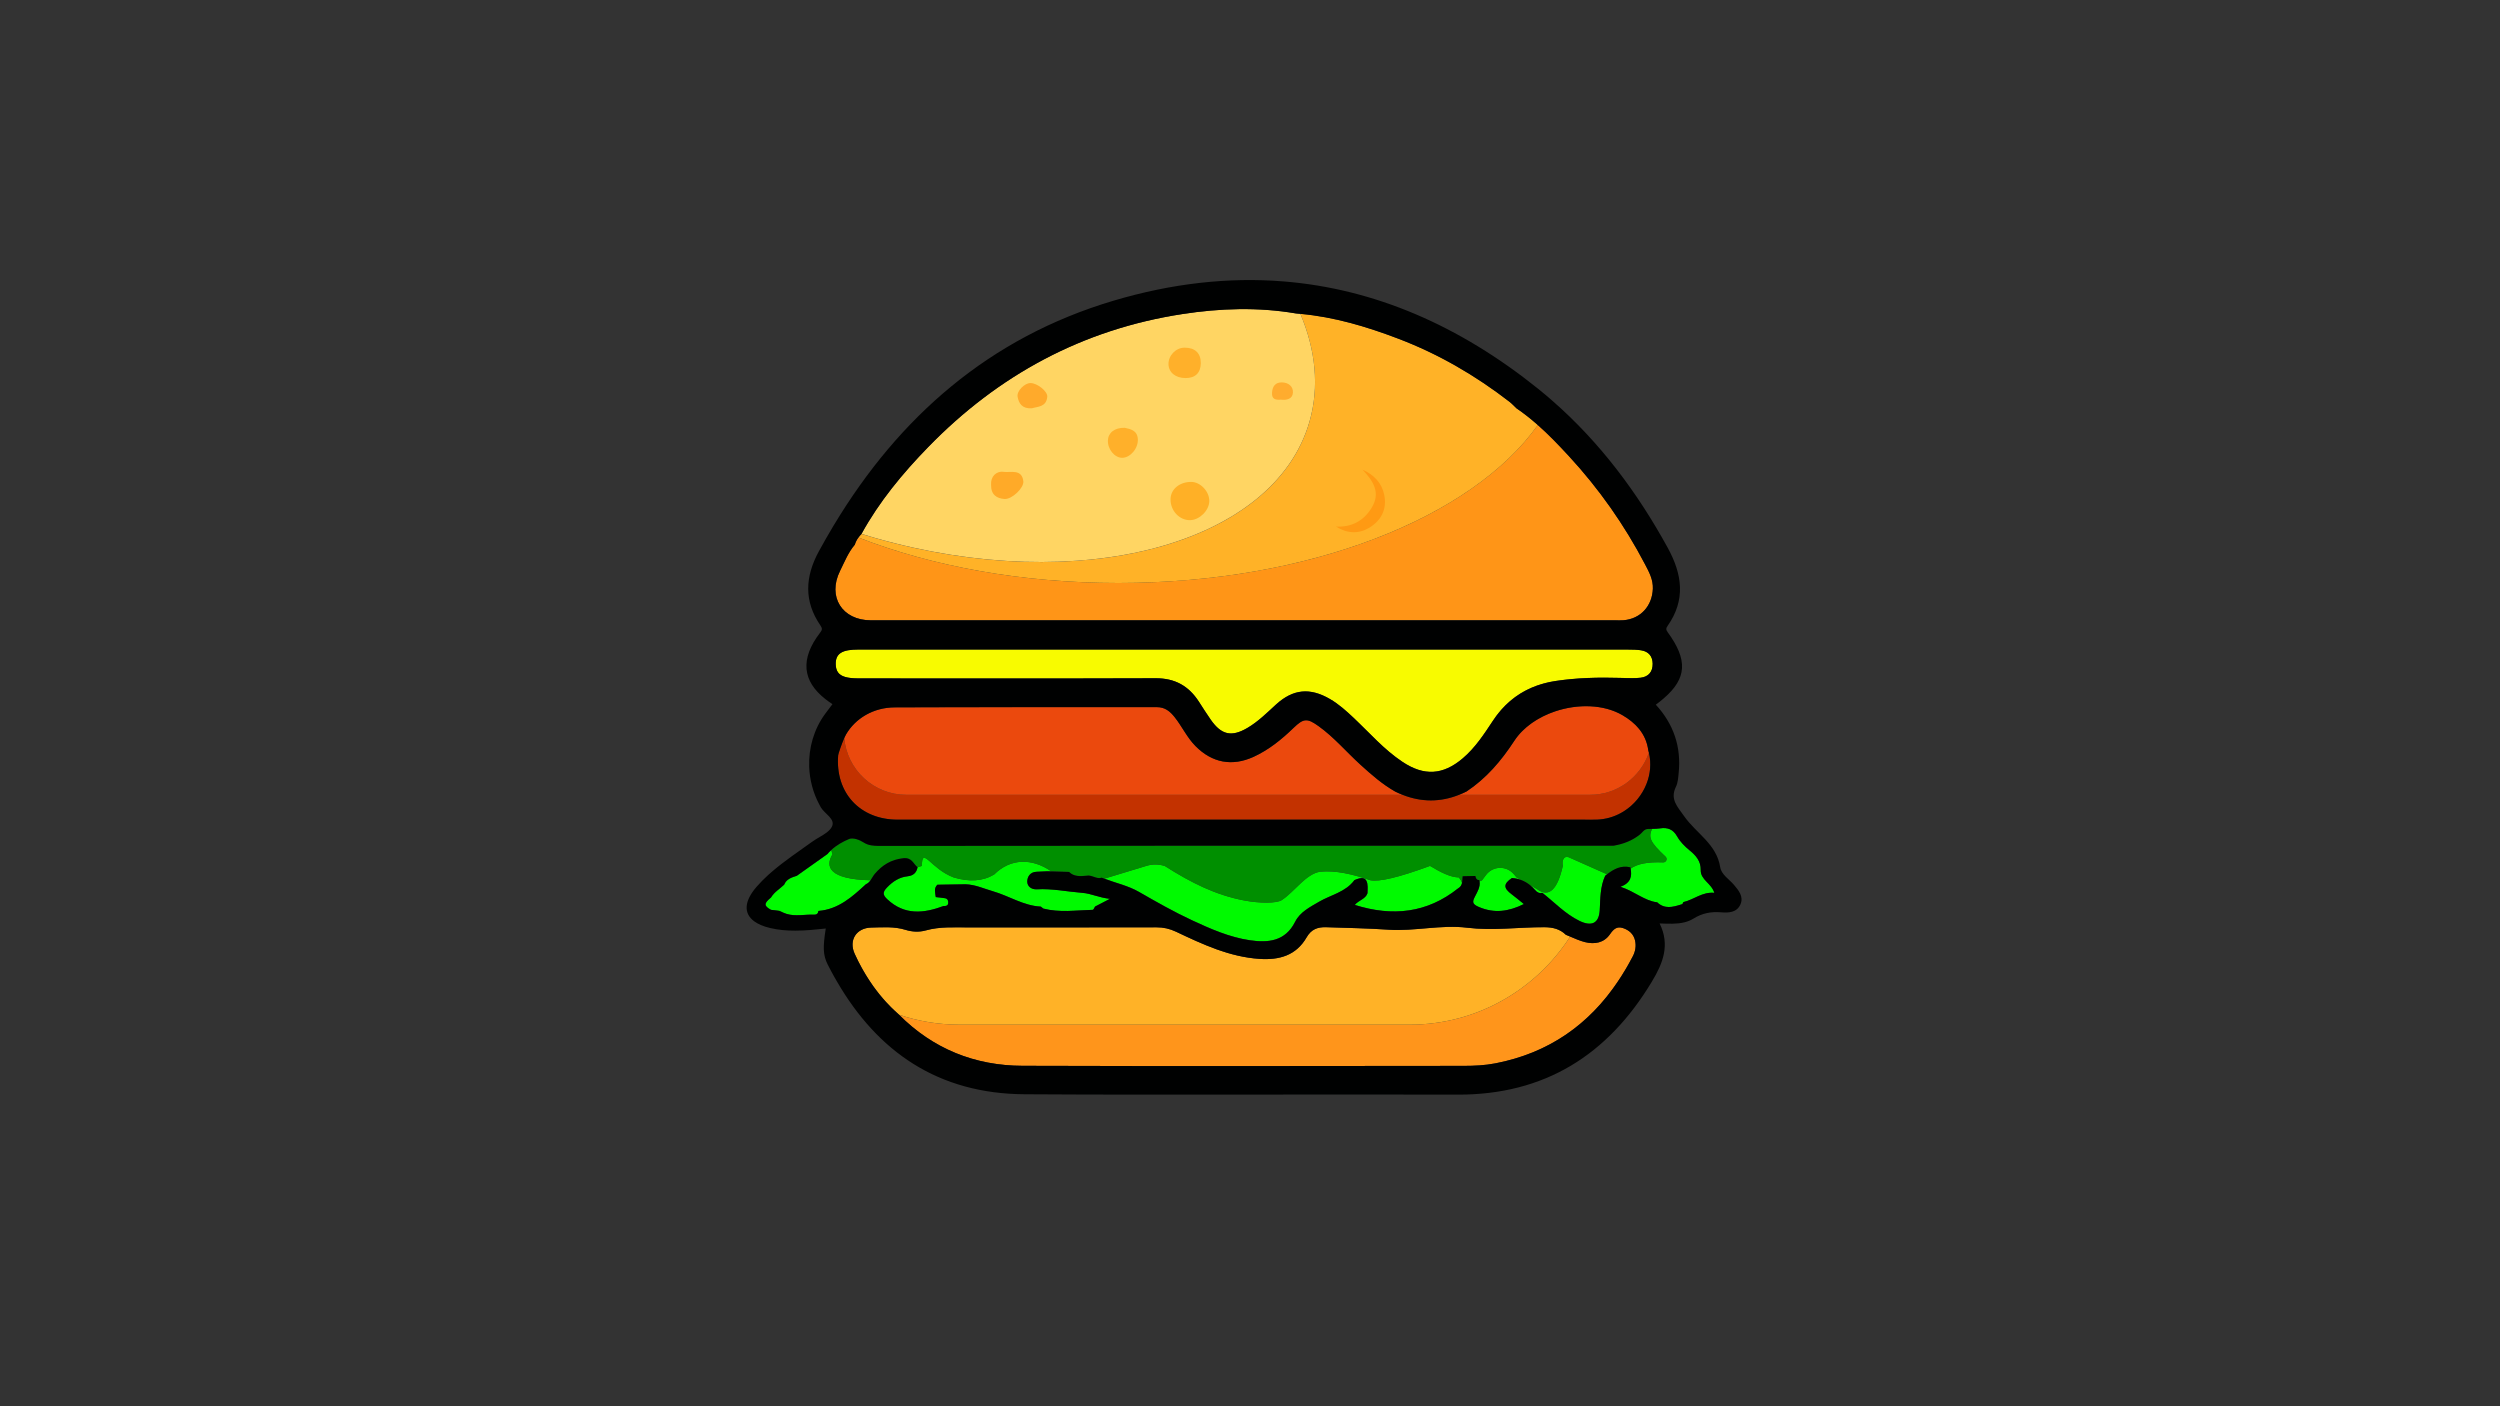 <?xml version="1.0" encoding="UTF-8" standalone="no"?>
<!-- Generator: Adobe Illustrator 24.0.0, SVG Export Plug-In . SVG Version: 6.00 Build 0)  -->

<svg
   xmlns:dc="http://purl.org/dc/elements/1.1/"
   xmlns:cc="http://creativecommons.org/ns#"
   xmlns:rdf="http://www.w3.org/1999/02/22-rdf-syntax-ns#"
   xmlns:svg="http://www.w3.org/2000/svg"
   xmlns="http://www.w3.org/2000/svg"
   xmlns:sodipodi="http://sodipodi.sourceforge.net/DTD/sodipodi-0.dtd"
   xmlns:inkscape="http://www.inkscape.org/namespaces/inkscape"
   version="1.1"
   id="Livello_1"
   x="0px"
   y="0px"
   viewBox="0 0 1920 1080"
   style="enable-background:new 0 0 1920 1080;"
   xml:space="preserve"
   sodipodi:docname="ICON.svg"
   inkscape:version="0.92.2 (5c3e80d, 2017-08-06)"><rect x="0" y="0" width="1920" height="1080" fill="#333333" stroke="none"/><defs
     id="defs117" /><sodipodi:namedview
     pagecolor="#ffffff"
     bordercolor="#666666"
     borderopacity="1"
     objecttolerance="10"
     gridtolerance="10"
     guidetolerance="10"
     inkscape:pageopacity="0"
     inkscape:pageshadow="2"
     inkscape:window-width="1920"
     inkscape:window-height="1017"
     id="namedview115"
     showgrid="false"
     inkscape:zoom="0.37604167"
     inkscape:cx="460.2796"
     inkscape:cy="553.80137"
     inkscape:window-x="-8"
     inkscape:window-y="51"
     inkscape:window-maximized="1"
     inkscape:current-layer="Livello_1" /><style
     type="text/css"
     id="style2">
	.st0{fill:#FF951B;}
	.st1{fill:#FFB227;}
	.st2{fill:#C33200;}
	.st3{fill:#EB490D;}
	.st4{fill:#F8FB00;}
	.st5{fill:#FF9517;}
	.st6{fill:#FFD563;}
	.st7{fill:#00FA00;}
	.st8{fill:#008F00;}
	.st9{fill:#000101;}
	.st10{fill:#FFB026;}
	.st11{fill:#FFB02A;}
	.st12{fill:#FFAA28;}
	.st13{fill:#FFAA2B;}
	.st14{fill:#FFAC2E;}
	.st15{fill:#FF9A13;}
</style><g
     id="g112"
     transform="matrix(1.925,0,0,1.925,-248.55,-510.945)"><g
       id="g46"><g
         id="g12"><g
           id="g6"><path
             class="st0"
             d="m 776.62,635.69 c -2.47,-0.82 -3.79,0.45 -5.19,2.47 -2.4,3.46 -6.14,4.11 -10,3.13 -2.01,-0.51 -3.94,-1.37 -5.88,-2.2 -13.55,21.09 -37.2,35.14 -63.98,35.14 H 511.9 c -8.42,0 -16.52,-1.41 -24.11,-3.97 13.6,13.65 30.24,20.32 49.3,20.38 58.69,0.19 117.37,0.09 176.06,0.03 4.14,0 8.36,-0.2 12.41,-0.98 25.51,-4.91 43.22,-20 54.98,-42.74 1.04,-2 1.39,-4.08 0.91,-6.26 -0.58,-2.61 -2.38,-4.19 -4.83,-5 z"
             id="path4"
             inkscape:connector-curvature="0"
             style="fill:#ff951b" /></g><g
           id="g10"><path
             class="st1"
             d="m 691.57,674.23 c 26.79,0 50.44,-14.06 63.98,-35.14 -0.57,-0.24 -1.14,-0.48 -1.71,-0.71 v 0 c -2.41,-2.34 -5.25,-3.01 -8.6,-3.03 -10.27,-0.04 -20.48,1.47 -30.81,0.2 -10.42,-1.28 -20.9,1.49 -31.31,0.79 -8.31,-0.56 -16.6,-0.71 -24.9,-0.99 -3.57,-0.12 -6.04,0.95 -7.81,4.03 -4.2,7.31 -11,9.13 -18.78,8.61 -12,-0.81 -22.68,-5.8 -33.31,-10.84 -2.55,-1.21 -5.04,-1.77 -7.84,-1.76 -24.98,0.06 -49.95,0.03 -74.93,0.04 -5.72,0 -11.48,-0.37 -17.09,1.2 -2.72,0.76 -5.5,0.57 -8.08,-0.23 -4.52,-1.4 -9.1,-1 -13.66,-0.91 -5.91,0.11 -9.11,5 -6.63,10.45 4.19,9.23 9.87,17.46 17.56,24.18 0.05,0.05 0.1,0.09 0.15,0.14 7.59,2.56 15.69,3.97 24.11,3.97 z"
             id="path8"
             inkscape:connector-curvature="0"
             style="fill:#ffb227" /></g></g><g
         id="g26"><g
           id="g16"><path
             class="st2"
             d="m 487.28,592.44 c 91.31,0 182.63,0 273.94,0 1.72,0 3.45,0.06 5.17,-0.02 13.58,-0.58 23.63,-13.94 20.57,-26.7 -3.34,9.73 -12.58,16.78 -23.41,16.78 h -52.29 c -7.54,3.02 -15.08,2.99 -22.64,0 H 490.6 c -12.92,0 -23.59,-10.03 -24.66,-22.68 -1.09,2.44 -2.4,6.34 -2.44,6.89 -1.23,15.01 8.69,25.73 23.78,25.73 z"
             id="path14"
             inkscape:connector-curvature="0"
             style="fill:#c33200" /></g><g
           id="g20"><path
             class="st3"
             d="m 786.96,565.73 c -0.08,-0.32 -0.15,-0.64 -0.25,-0.95 -0.85,-6.57 -4.98,-10.93 -10.29,-14.02 -13.18,-7.68 -34.88,-2.48 -43.2,10.28 -5.15,7.89 -11.11,14.91 -19.01,20.15 0,0 0,0 0,0 -0.98,0.5 -1.97,0.93 -2.95,1.32 h 52.29 c 10.83,0 20.07,-7.06 23.41,-16.78 z"
             id="path18"
             inkscape:connector-curvature="0"
             style="fill:#eb490d" /></g><g
           id="g24"><path
             class="st3"
             d="m 490.6,582.51 h 198.03 c -0.95,-0.37 -1.89,-0.78 -2.84,-1.25 0,0 0,0 0,0 v 0 c -5.15,-2.92 -9.54,-6.77 -13.91,-10.74 -5.6,-5.1 -10.5,-10.94 -16.71,-15.39 -4.5,-3.22 -5.93,-3.21 -9.98,0.7 -4.77,4.61 -9.85,8.75 -15.94,11.54 -8.59,3.94 -16.57,2.4 -23.18,-4.28 -3.38,-3.42 -5.35,-7.79 -8.28,-11.49 -1.85,-2.33 -3.87,-4.06 -7.14,-4.05 -34.86,0.05 -69.73,-0.06 -104.59,0.09 -8.48,0.04 -15.69,4.37 -19.45,10.85 -0.2,0.34 -0.43,0.81 -0.66,1.35 1.06,12.64 11.73,22.67 24.65,22.67 z"
             id="path22"
             inkscape:connector-curvature="0"
             style="fill:#eb490d" /></g></g><g
         id="g30"><path
           class="st4"
           d="m 471.76,536.09 c 39.48,0 78.96,0.08 118.44,-0.06 7.67,-0.03 13.18,3.07 17.23,9.34 1.56,2.41 3.09,4.84 4.73,7.19 4.26,6.09 8.3,6.99 14.67,3.23 4.24,-2.5 7.7,-5.96 11.31,-9.26 6.85,-6.27 13.6,-6.88 21.62,-2.21 3.5,2.04 6.47,4.73 9.4,7.49 6.36,5.99 12.12,12.67 19.48,17.55 8.62,5.72 16.13,5.3 24.01,-1.37 5,-4.23 8.53,-9.65 12.1,-15.06 5.95,-9.01 14.32,-14.23 25,-15.83 8.55,-1.29 17.14,-1.48 25.76,-1.23 2.72,0.08 5.47,0.24 8.16,-0.07 3.11,-0.36 4.86,-2.39 4.8,-5.61 -0.05,-2.98 -1.64,-4.87 -4.6,-5.34 -1.69,-0.27 -3.42,-0.3 -5.14,-0.3 -50.97,-0.01 -101.93,-0.01 -152.9,-0.01 -51.4,0 -102.79,0 -154.19,0 -6.63,0 -9.16,1.62 -9.12,5.82 0.05,4.19 2.54,5.73 9.24,5.73 z"
           id="path28"
           inkscape:connector-curvature="0"
           style="fill:#f8fb00" /></g><g
         id="g44"><g
           id="g34"><path
             class="st5"
             d="m 476.58,512.9 c 99.07,0 198.15,0 297.22,0 1,0 2.01,0.05 3.01,-0.03 6.83,-0.54 11.46,-5.66 11.73,-12.55 0.15,-3.7 -1.5,-6.68 -3.09,-9.72 -8.22,-15.75 -18.37,-30.18 -30.41,-43.22 -3.96,-4.29 -8.01,-8.53 -12.39,-12.4 -26.14,36.89 -91.23,63.03 -167.41,63.03 -38.61,0 -74.37,-6.72 -103.66,-18.14 -0.63,0.86 -1.12,1.8 -1.43,2.85 0,0 0,0 0,0 -2.64,3.1 -4.11,6.88 -5.89,10.45 -5.12,10.31 0.81,19.73 12.32,19.73 z"
             id="path32"
             inkscape:connector-curvature="0"
             style="fill:#ff9517" /></g><g
           id="g38"><path
             class="st1"
             d="m 742.66,434.99 c -2.7,-2.39 -5.52,-4.64 -8.53,-6.68 -0.93,-0.88 -1.79,-1.84 -2.8,-2.61 -13.59,-10.51 -28.32,-19.06 -44.39,-25.18 -12.63,-4.81 -25.51,-8.66 -39.03,-9.89 6.1,14.42 7.64,29.09 3.66,42.98 -14.07,49.07 -91.73,69.86 -173.46,46.42 -1.78,-0.51 -3.54,-1.04 -5.29,-1.59 -0.01,0.01 -0.02,0.03 -0.02,0.04 -0.45,0.44 -0.84,0.91 -1.2,1.4 29.29,11.42 65.05,18.14 103.66,18.14 76.16,0 141.26,-26.14 167.4,-63.03 z"
             id="path36"
             inkscape:connector-curvature="0"
             style="fill:#ffb227" /></g><g
           id="g42"><path
             class="st6"
             d="m 651.57,433.6 c 3.98,-13.89 2.44,-28.55 -3.66,-42.98 -0.57,-0.05 -1.14,-0.11 -1.71,-0.15 -15.14,-2.6 -30.33,-2.08 -45.38,0.24 -39.76,6.12 -73.39,24.29 -101.37,53.05 -10.21,10.49 -19.54,21.73 -26.63,34.66 1.75,0.54 3.51,1.08 5.29,1.59 81.72,23.45 159.38,2.66 173.46,-46.41 z"
             id="path40"
             inkscape:connector-curvature="0"
             style="fill:#ffd563" /></g></g></g><g
       id="g72"><g
         id="g50"><path
           class="st7"
           d="m 799.68,626.33 c 0.22,-0.07 0.43,-0.14 0.65,-0.2 0.13,-0.27 0.26,-0.53 0.39,-0.8 0,0 0,0 0,0 4.17,-0.96 7.56,-4.16 12.35,-3.7 -1.14,-3.86 -5.54,-5.16 -5.42,-9.11 0.1,-3.51 -1.96,-5.81 -4.4,-7.81 -1.99,-1.62 -3.79,-3.43 -5.03,-5.62 -1.57,-2.78 -3.74,-3.65 -6.76,-3.19 -1.06,0.16 -2.15,0.18 -3.23,0.2 -1.52,3.28 -0.99,5.17 5.38,11.11 0.89,0.83 0.26,2.32 -0.96,2.27 -6.18,-0.24 -10.18,0.57 -12.98,2.46 0.57,3.03 0.14,5.72 -4.06,7.28 5.78,1.87 9.54,5.59 14.67,6.2 2.96,2.78 6.18,1.91 9.4,0.91 z"
           id="path48"
           inkscape:connector-curvature="0"
           style="fill:#00fa00" /></g><g
         id="g54"><path
           class="st7"
           d="m 733.02,614.14 c -2.95,-3.44 -8.33,-3.27 -11.05,0.36 l -1.61,2.14 -0.98,0.42 c 0.35,2.21 -0.81,4.08 -1.75,5.91 -1.08,2.11 -1.37,3.07 1.45,4.28 6.24,2.68 11.89,1.86 18.01,-1.15 -1.86,-1.49 -3.33,-2.75 -4.88,-3.9 -3.34,-2.49 -3.33,-4.17 0.1,-6.47 1.3,0.07 2.5,0.34 3.62,0.76 l -1.75,-1 z"
           id="path52"
           inkscape:connector-curvature="0"
           style="fill:#00fa00" /></g><g
         id="g58"><path
           class="st7"
           d="m 699.63,610.88 c -12.51,4.62 -20.28,6.43 -23.83,5.72 -7.14,-2.47 -13.92,-3.98 -19.93,-3.41 -5.76,0.82 -10.34,8.1 -15.42,11.36 -2.04,1.3 -8.76,1.31 -14.97,0.12 -11.38,-2.17 -21.04,-7.01 -31.62,-13.72 -2.36,-0.79 -4.91,-0.82 -7.3,-0.1 l -16.84,5.12 c 4.62,1.76 9.49,2.79 13.86,5.3 6.93,3.98 13.95,7.97 21.14,11.31 7.3,3.4 14.94,6.76 23.05,7.96 7.21,1.06 14.12,0.52 18.08,-7.39 1.94,-3.87 5.84,-5.81 9.51,-7.96 4.76,-2.78 10.6,-3.84 14.13,-8.64 0,0 0,0 0,0 0,0 0,0 0,0 2.85,-1.27 5.16,-1.47 5.27,2.67 0.02,0.85 -0.04,1.7 -0.06,2.55 -0.8,2.37 -3.56,2.78 -5.06,4.67 15.06,4.74 28.8,3.27 41.18,-6.58 0,0 0,0 0,0 0,0 0,0 0,0 1,-0.55 1.42,-1.32 1.6,-2.18 -0.24,-0.7 -0.66,-1.43 -1.26,-2.2 -3.33,-0.02 -7.34,-2.05 -11.53,-4.6 z"
           id="path56"
           inkscape:connector-curvature="0"
           style="fill:#00fa00" /></g><g
         id="g62"><path
           class="st7"
           d="m 752.61,610.88 c -2.12,9.44 -5.51,12.84 -10.37,9.21 l -2.69,-1.54 c 0.71,0.58 1.38,1.23 2.01,1.95 0.84,0.96 1.66,1.41 2.88,1.11 4.85,3.8 9.07,8.37 14.74,11.16 0.03,0.02 0.06,0.04 0.1,0.05 4.75,2.32 7.76,1.05 8.07,-4.26 0.27,-4.69 0.15,-9.38 2.18,-13.77 0,0 0,0 0,0 0,0 0,0 0.01,0 0.24,-0.19 0.48,-0.38 0.72,-0.57 l -15.34,-6.82 c -1.98,-0.63 -2.69,1.36 -2.31,3.48 z"
           id="path60"
           inkscape:connector-curvature="0"
           style="fill:#00fa00" /></g><g
         id="g66"><path
           class="st7"
           d="m 461.23,606.28 -0.46,-1.74 c -0.55,0.51 -1.08,1.04 -1.56,1.63 -4.06,2.88 -8.12,5.77 -12.18,8.65 -2.04,0.66 -4.12,1.28 -5.05,3.54 -0.85,0.81 -1.79,1.53 -2.69,2.29 -0.98,0.83 -1.9,1.71 -2.57,2.85 -2.89,2.34 -2.89,3.33 0,4.91 0,0 0,0 0,0 0,0 0,0 0,0 0,0 0,0 0,0 1.11,0.14 2.23,0.27 3.34,0.41 0,0 0,0 0,0 0.6,0.27 1.2,0.54 1.8,0.82 0,0 0,0 0,0 0,0 0,0 0,0 0.35,0.15 0.71,0.28 1.07,0.39 3.61,1.11 7.35,0.13 11.02,0.32 1,0.05 1.58,-0.48 1.7,-1.49 7.95,-0.64 13.47,-5.6 18.94,-10.66 0,0 0,0 0,0 0.83,-0.34 1.39,-0.92 1.86,-1.58 -16.51,-0.38 -18.21,-5.36 -15.22,-10.34 z"
           id="path64"
           inkscape:connector-curvature="0"
           style="fill:#00fa00" /></g><g
         id="g70"><path
           class="st7"
           d="m 525.72,614.34 c -4.63,2.74 -10.05,2.96 -16.12,1.15 -9.21,-3.46 -12.67,-12.67 -12.67,-4.61 l -1.73,0.54 c 0,0 0,0 0,0 -0.44,2.17 -1.68,3.34 -3.97,3.59 -3.31,0.36 -5.89,2.04 -8.22,4.47 -1.84,1.92 -1.73,2.99 0.16,4.76 6.89,6.42 14.51,5.58 22.43,2.63 0.91,0.07 1.74,-0.07 1.83,-1.18 0.07,-0.88 -0.21,-1.73 -1.22,-1.91 -1.24,-0.22 -2.5,-0.32 -3.75,-0.46 -0.16,-1.69 -0.88,-3.46 0.64,-4.93 3.75,-0.06 7.5,-0.11 11.25,-0.17 3.85,0.1 7.3,1.74 10.92,2.78 6.43,1.85 12.2,5.78 19.1,6.12 0,0 0,0 0,0 0.33,0.26 0.66,0.52 0.98,0.78 0,0 0,0 0,0 0,0 0,0 0,0 6.54,1.69 13.17,0.68 19.76,0.5 0.31,-0.01 0.59,-0.85 0.89,-1.3 0,0 0,0 0,0 1.66,-0.86 3.32,-1.72 5.96,-3.09 -4.5,-0.49 -7.47,-2.11 -10.96,-2.38 -6.07,-0.47 -12.08,-1.78 -18.22,-1.42 -2.2,0.13 -3.81,-1.22 -3.82,-3.06 0,-1.93 1.17,-3.85 3.71,-3.93 1.43,-0.04 2.86,-0.12 4.29,-0.19 v 0 c 0.53,0.02 1.06,0.03 1.59,0.05 -7.62,-5.31 -16.22,-5.34 -22.83,1.26 z"
           id="path68"
           inkscape:connector-curvature="0"
           style="fill:#00fa00" /></g></g><g
       id="g76"><path
         class="st8"
         d="m 792.65,609.48 c 1.21,0.05 1.85,-1.44 0.96,-2.27 -6.37,-5.94 -6.91,-7.84 -5.38,-11.11 -0.49,0.01 -0.99,0.02 -1.48,0.04 0,0 0,0 0,0 -0.93,-0.04 -1.54,0.4 -2.09,0.94 -0.43,0.42 -0.82,0.9 -1.28,1.27 -3.1,2.47 -6.65,3.81 -10.51,4.46 -1.82,0 -3.63,0 -5.45,0 -58.31,0 -116.63,-0.01 -174.94,0.01 -37.6,0.01 -75.2,0.05 -112.79,0.08 0,0 0,0 0,0 0,0 0,0 0,0 -2.11,-0.07 -4.08,-0.11 -6.07,-1.41 -1.58,-1.04 -4.22,-1.98 -5.71,-1.36 -2.55,1.07 -5.05,2.47 -7.15,4.41 l 0.46,1.74 c -2.99,4.99 -1.29,9.96 15.22,10.34 0.59,-0.82 1.04,-1.77 1.69,-2.54 2.99,-3.52 6.49,-5.72 11.37,-6.25 3.44,-0.38 3.95,2.21 5.7,3.6 l 1.73,-0.54 c 0,-8.06 3.46,1.15 12.67,4.61 6.07,1.81 11.5,1.59 16.12,-1.15 6.6,-6.6 15.21,-6.57 22.85,-1.27 2.36,0.07 4.72,0.14 7.08,0.2 2.01,2.01 4.53,1.7 7.02,1.52 0,0 0,0 0,0 0,0 0,0 0,0 2.1,-0.43 3.89,1.49 6.03,0.78 0.34,0.14 0.68,0.26 1.03,0.4 l 16.84,-5.12 c 2.38,-0.73 4.93,-0.69 7.3,0.1 10.57,6.72 20.24,11.55 31.62,13.72 6.21,1.19 12.94,1.18 14.97,-0.12 5.09,-3.26 9.67,-10.54 15.42,-11.36 6.01,-0.57 12.79,0.95 19.93,3.41 3.55,0.71 11.33,-1.09 23.83,-5.72 4.19,2.55 8.2,4.57 11.52,4.61 0.6,0.77 1.02,1.5 1.26,2.2 0.19,-0.85 0.15,-1.79 0.26,-2.68 1.68,-0.04 3.37,-0.08 5.05,-0.12 0.22,0.84 0.44,1.68 1.57,1.63 0.05,0.19 0.07,0.36 0.1,0.54 l 0.98,-0.42 1.61,-2.14 c 2.72,-3.63 8.1,-3.8 11.05,-0.36 l 1.16,1.35 1.75,1 c 1.32,0.48 2.52,1.18 3.62,2.07 l 2.69,1.54 c 4.86,3.62 8.25,0.23 10.37,-9.21 -0.38,-2.12 0.33,-4.11 2.3,-3.46 l 15.34,6.82 c 2.72,-2.1 5.6,-3.69 9.31,-2.79 0.04,0.17 0.07,0.33 0.1,0.49 2.79,-1.91 6.79,-2.72 12.97,-2.48 z"
         id="path74"
         inkscape:connector-curvature="0"
         style="fill:#008f00" /></g><g
       id="g80"><path
         class="st9"
         d="m 791.23,633.84 c 3.53,0.14 6.89,0.31 9.93,-0.45 1.24,-0.31 2.44,-0.77 3.57,-1.47 3.5,-2.18 7.01,-2.85 11,-2.52 3.04,0.26 6.36,0.12 7.78,-3.22 1.31,-3.07 -0.74,-5.53 -2.61,-7.73 -1.95,-2.29 -5.04,-4.12 -5.49,-7.05 -1.44,-9.28 -9.67,-13.56 -14.4,-20.37 -2.62,-3.77 -5.73,-6.69 -3.25,-11.74 0.79,-1.61 0.89,-3.61 1.08,-5.46 1.08,-10.45 -2.03,-19.55 -9.12,-27.26 1.15,-0.84 2.18,-1.68 3.14,-2.5 9.32,-8.01 9.64,-15.39 1.61,-26.4 -0.76,-1.05 -0.72,-1.58 -0.04,-2.55 7.27,-10.35 5.86,-20.54 0.06,-31.12 -12.16,-22.19 -27.09,-42.13 -46.03,-58.68 -1.84,-1.61 -3.7,-3.19 -5.62,-4.73 -31.5,-25.34 -65.44,-39.98 -101.66,-42.89 -21.81,-1.76 -44.45,0.74 -67.88,7.71 -49.44,14.71 -85.43,46.29 -111.4,89.36 -0.16,0.27 -0.33,0.54 -0.49,0.81 -1.92,3.21 -3.79,6.48 -5.61,9.82 -5.5,10.12 -6.01,19.88 0.64,29.57 0.82,1.19 0.74,1.75 -0.13,2.87 -4.03,5.23 -5.82,10.08 -5.41,14.55 0.4,4.35 2.9,8.33 7.5,11.94 0.88,0.69 1.8,1.36 2.83,2.02 -0.95,1.26 -1.91,2.51 -2.84,3.78 -4.56,6.14 -6.7,13.7 -6.44,21.2 0.18,5.17 1.51,10.3 3.97,14.94 0.22,0.42 0.43,0.84 0.67,1.25 1.54,2.63 5.88,4.62 4.46,7.65 -0.44,0.93 -1.21,1.7 -2.13,2.4 -1.67,1.27 -3.86,2.3 -5.59,3.55 -0.23,0.17 -0.48,0.32 -0.71,0.49 -5.15,3.71 -10.45,7.25 -15.27,11.37 -0.59,0.5 -1.17,1.01 -1.75,1.53 -1.63,1.48 -3.19,3.05 -4.65,4.73 -5,5.77 -5.2,10.62 -0.94,13.75 1.54,1.13 3.65,2.04 6.35,2.68 3.36,0.8 6.72,1.06 10.1,1.05 4.02,-0.01 8.06,-0.41 12.1,-0.85 -1.14,7.32 -1.17,10.53 0.81,14.44 0.9,1.78 1.84,3.52 2.8,5.22 0.27,0.47 0.54,0.93 0.81,1.4 16.33,28.18 40.46,44.85 74.86,45.06 57.59,0.37 115.18,-0.04 172.77,0.15 34.71,0.11 59.88,-15.78 77.48,-44.99 0.04,-0.07 0.09,-0.15 0.13,-0.22 4.27,-7.12 7.3,-14.46 3.01,-23.09 z M 655.17,555.12 c 6.2,4.45 11.11,10.3 16.71,15.39 4.37,3.97 8.76,7.83 13.91,10.74 v 0 c 0,0 0,0 0,0 0.95,0.47 1.89,0.88 2.84,1.25 7.55,2.99 15.1,3.02 22.64,0 0.98,-0.39 1.97,-0.83 2.95,-1.32 0,0 0,0 0,0 7.9,-5.24 13.86,-12.26 19.01,-20.15 3.56,-5.46 9.58,-9.53 16.33,-11.8 9.01,-3.04 19.33,-2.86 26.87,1.53 2.55,1.48 4.82,3.26 6.59,5.44 1.92,2.35 3.25,5.16 3.7,8.58 0.09,0.32 0.17,0.63 0.25,0.95 1.03,4.28 0.56,8.62 -1,12.53 -1.76,4.4 -4.91,8.25 -8.97,10.82 -2.84,1.8 -6.12,2.97 -9.65,3.28 -0.31,0.03 -0.63,0.05 -0.94,0.07 -1.72,0.07 -3.45,0.02 -5.17,0.02 -91.31,0 -182.63,0 -273.94,0 -15.09,0 -25.01,-10.72 -23.78,-25.73 0.04,-0.54 1.36,-4.44 2.44,-6.89 0.24,-0.53 0.46,-1 0.66,-1.35 3.75,-6.48 10.96,-10.81 19.45,-10.85 34.86,-0.15 69.73,-0.04 104.59,-0.09 3.28,-0.01 5.3,1.72 7.14,4.05 2.93,3.7 4.9,8.08 8.28,11.49 6.61,6.67 14.59,8.21 23.18,4.28 6.08,-2.79 11.17,-6.93 15.94,-11.54 4.04,-3.91 5.47,-3.92 9.97,-0.7 z m -190.9,-61.94 c 1.78,-3.57 3.25,-7.35 5.89,-10.45 0,0 0,0 0,0 0.31,-1.06 0.8,-2 1.43,-2.85 0.36,-0.49 0.75,-0.97 1.2,-1.4 0.01,-0.01 0.02,-0.03 0.02,-0.04 7.09,-12.93 16.42,-24.17 26.63,-34.66 27.98,-28.77 61.62,-46.93 101.37,-53.05 15.05,-2.32 30.24,-2.84 45.38,-0.24 0.57,0.04 1.14,0.1 1.71,0.15 13.52,1.23 26.4,5.08 39.03,9.89 16.07,6.11 30.8,14.66 44.39,25.18 1.01,0.78 1.87,1.74 2.8,2.61 3.01,2.04 5.83,4.3 8.53,6.68 4.38,3.87 8.42,8.11 12.39,12.4 12.03,13.04 22.18,27.47 30.41,43.22 1.59,3.04 3.23,6.02 3.09,9.72 -0.27,6.89 -4.9,12.01 -11.73,12.55 -1,0.08 -2.01,0.03 -3.01,0.03 -99.07,0 -198.15,0 -297.22,0 -11.51,-0.02 -17.44,-9.44 -12.31,-19.74 z m 125.93,42.85 c -39.48,0.14 -78.96,0.06 -118.44,0.06 -1.22,0 -2.31,-0.05 -3.26,-0.16 -3.41,-0.39 -5.14,-1.54 -5.72,-3.72 -0.15,-0.55 -0.24,-1.15 -0.25,-1.83 -0.04,-4.21 2.49,-5.82 9.12,-5.82 7.19,0 14.38,0 21.57,0 44.21,0 88.41,0 132.62,0 28.15,0 56.3,0 84.45,0.01 22.81,0 45.63,0 68.44,0.01 1.71,0 3.45,0.03 5.14,0.3 2.95,0.47 4.55,2.35 4.6,5.34 0.05,3.22 -1.69,5.25 -4.8,5.61 -1.11,0.13 -2.22,0.17 -3.34,0.17 -1.6,0.01 -3.22,-0.05 -4.82,-0.1 -8.62,-0.25 -17.21,-0.06 -25.76,1.23 -3.46,0.52 -6.68,1.43 -9.65,2.72 -6.19,2.68 -11.32,7.03 -15.34,13.12 -3.57,5.4 -7.1,10.82 -12.1,15.06 -7.88,6.67 -15.39,7.1 -24.01,1.37 -7.36,-4.88 -13.11,-11.56 -19.48,-17.55 -2.93,-2.76 -5.9,-5.45 -9.4,-7.49 -8.01,-4.68 -14.77,-4.06 -21.62,2.21 -3.6,3.3 -7.07,6.76 -11.31,9.26 -6.37,3.75 -10.41,2.85 -14.67,-3.23 -1.64,-2.35 -3.18,-4.78 -4.73,-7.19 -4.06,-6.31 -9.57,-9.41 -17.24,-9.38 z m 135.37,153.66 c -4.05,0.78 -8.27,0.97 -12.41,0.98 -58.69,0.06 -117.38,0.16 -176.06,-0.03 -19.06,-0.06 -35.7,-6.73 -49.3,-20.38 -0.05,-0.05 -0.1,-0.09 -0.15,-0.14 -4.47,-3.91 -8.25,-8.34 -11.46,-13.17 -2.32,-3.48 -4.35,-7.15 -6.1,-11.02 -2.47,-5.45 0.73,-10.33 6.63,-10.45 4.56,-0.09 9.14,-0.49 13.66,0.91 2.58,0.8 5.36,0.99 8.08,0.23 5.61,-1.57 11.37,-1.2 17.09,-1.2 24.98,-0.01 49.95,0.02 74.93,-0.04 2.8,-0.01 5.29,0.55 7.84,1.76 10.63,5.05 21.3,10.04 33.31,10.84 7.78,0.52 14.58,-1.3 18.78,-8.61 1.77,-3.08 4.24,-4.15 7.81,-4.03 8.3,0.28 16.59,0.43 24.9,0.99 10.4,0.7 20.89,-2.07 31.31,-0.79 10.33,1.27 20.54,-0.24 30.81,-0.2 3.36,0.01 6.2,0.69 8.6,3.03 v 0 c 0.57,0.22 1.14,0.46 1.71,0.71 1.94,0.82 3.86,1.68 5.88,2.2 3.86,0.98 7.6,0.33 10,-3.13 1.4,-2.02 2.73,-3.29 5.19,-2.47 2.45,0.82 4.25,2.4 4.84,5.01 0.48,2.17 0.13,4.25 -0.91,6.26 -1.82,3.53 -3.81,6.84 -5.92,9.99 -11.54,17.17 -27.5,28.61 -49.06,32.75 z m 50.04,-70.47 c 4.2,-1.56 4.63,-4.25 4.06,-7.28 -0.03,-0.16 -0.06,-0.33 -0.1,-0.49 -3.71,-0.9 -6.6,0.7 -9.31,2.79 -0.24,0.19 -0.48,0.37 -0.72,0.57 0,0 0,0 -0.01,0 0,0 0,0 0,0 -2.03,4.38 -1.91,9.08 -2.18,13.77 -0.31,5.31 -3.31,6.57 -8.07,4.26 -0.03,-0.02 -0.06,-0.04 -0.1,-0.05 -5.67,-2.79 -9.89,-7.36 -14.74,-11.16 -1.22,0.3 -2.05,-0.15 -2.88,-1.11 -0.63,-0.72 -1.3,-1.37 -2.01,-1.95 -1.1,-0.89 -2.31,-1.59 -3.62,-2.07 -1.12,-0.41 -2.32,-0.68 -3.62,-0.76 -3.43,2.3 -3.44,3.98 -0.1,6.47 1.55,1.15 3.02,2.4 4.88,3.9 -6.12,3.01 -11.77,3.83 -18.01,1.15 -2.82,-1.21 -2.53,-2.17 -1.45,-4.28 0.94,-1.83 2.1,-3.7 1.75,-5.91 -0.03,-0.18 -0.05,-0.36 -0.1,-0.54 -1.14,0.05 -1.36,-0.79 -1.57,-1.63 -1.68,0.04 -3.37,0.08 -5.05,0.12 -0.11,0.89 -0.07,1.83 -0.26,2.68 -0.19,0.86 -0.6,1.63 -1.6,2.18 0,0 0,0 0,0 0,0 0,0 0,0 -12.38,9.85 -26.12,11.32 -41.18,6.58 1.5,-1.89 4.27,-2.3 5.06,-4.67 0.02,-0.85 0.08,-1.7 0.06,-2.55 -0.11,-4.14 -2.42,-3.94 -5.27,-2.67 0,0 0,0 0,0 0,0 0,0 0,0 -3.53,4.8 -9.37,5.85 -14.13,8.64 -3.67,2.15 -7.57,4.09 -9.51,7.96 -3.96,7.9 -10.87,8.45 -18.08,7.39 -8.1,-1.19 -15.74,-4.56 -23.05,-7.96 -7.19,-3.34 -14.21,-7.33 -21.14,-11.31 -4.37,-2.51 -9.24,-3.54 -13.86,-5.3 -0.34,-0.13 -0.69,-0.26 -1.03,-0.4 -2.13,0.71 -3.93,-1.22 -6.03,-0.78 0,0 0,0 0,0 0,0 0,0 0,0 -2.49,0.18 -5,0.49 -7.02,-1.52 -2.36,-0.07 -4.72,-0.14 -7.08,-0.2 -0.53,-0.02 -1.06,-0.03 -1.59,-0.05 v 0 c -1.43,0.06 -2.86,0.14 -4.29,0.19 -2.55,0.08 -3.72,2.01 -3.71,3.93 0,1.84 1.61,3.19 3.82,3.06 6.14,-0.36 12.15,0.95 18.22,1.42 3.49,0.27 6.46,1.89 10.96,2.38 -2.64,1.37 -4.3,2.23 -5.96,3.09 0,0 0,0 0,0 -0.3,0.45 -0.58,1.29 -0.89,1.3 -6.59,0.18 -13.21,1.19 -19.76,-0.5 0,0 0,0 0,0 0,0 0,0 0,0 -0.33,-0.26 -0.66,-0.52 -0.98,-0.78 0,0 0,0 0,0 -6.9,-0.34 -12.67,-4.26 -19.1,-6.12 -3.62,-1.04 -7.07,-2.68 -10.92,-2.78 -3.75,0.06 -7.5,0.11 -11.25,0.17 -1.53,1.47 -0.81,3.24 -0.64,4.93 1.25,0.15 2.51,0.24 3.75,0.46 1.01,0.18 1.29,1.03 1.22,1.91 -0.09,1.11 -0.92,1.25 -1.83,1.18 -7.92,2.96 -15.54,3.8 -22.43,-2.63 -1.9,-1.77 -2.01,-2.84 -0.16,-4.76 2.33,-2.43 4.91,-4.11 8.22,-4.47 2.29,-0.25 3.52,-1.42 3.97,-3.59 0,0 0,0 0,0 -1.74,-1.39 -2.26,-3.98 -5.7,-3.6 -4.88,0.53 -8.37,2.73 -11.37,6.25 -0.65,0.77 -1.1,1.71 -1.69,2.54 -0.47,0.65 -1.02,1.23 -1.86,1.58 0,0 0,0 0,0 -5.47,5.05 -10.99,10.02 -18.94,10.66 -0.12,1.01 -0.7,1.54 -1.7,1.49 -3.67,-0.18 -7.41,0.8 -11.02,-0.32 -0.36,-0.11 -0.71,-0.23 -1.07,-0.39 0,0 0,0 0,0 0,0 0,0 0,0 -0.6,-0.27 -1.2,-0.54 -1.8,-0.82 0,0 0,0 0,0 -1.11,-0.14 -2.23,-0.27 -3.34,-0.41 0,0 0,0 0,0 0,0 0,0 0,0 0,0 0,0 0,0 -2.88,-1.57 -2.88,-2.57 0,-4.91 0.67,-1.14 1.59,-2.02 2.57,-2.85 0.9,-0.76 1.84,-1.47 2.69,-2.29 0.92,-2.27 3,-2.88 5.05,-3.54 4.06,-2.88 8.12,-5.77 12.18,-8.65 0.49,-0.59 1.01,-1.12 1.56,-1.63 2.1,-1.94 4.6,-3.34 7.15,-4.41 1.49,-0.63 4.12,0.32 5.71,1.36 1.99,1.3 3.96,1.34 6.07,1.41 0,0 0,0 0,0 0,0 0,0 0,0 37.6,-0.03 75.19,-0.07 112.79,-0.08 58.31,-0.01 116.63,-0.01 174.94,-0.01 1.82,0 3.63,0 5.45,0 3.86,-0.65 7.41,-1.99 10.51,-4.46 0.46,-0.36 0.85,-0.85 1.28,-1.27 0.55,-0.54 1.16,-0.98 2.09,-0.94 0,0 0,0 0,0 0.49,-0.02 0.98,-0.03 1.48,-0.04 1.09,-0.02 2.17,-0.04 3.23,-0.2 3.02,-0.46 5.19,0.42 6.76,3.19 1.24,2.19 3.04,4 5.03,5.62 2.45,2 4.51,4.31 4.4,7.81 -0.11,3.95 4.28,5.25 5.42,9.11 -4.78,-0.46 -8.18,2.74 -12.35,3.7 0,0 0,0 0,0 -0.13,0.26 -0.26,0.53 -0.39,0.8 -0.22,0.07 -0.43,0.14 -0.65,0.2 -3.22,1 -6.44,1.87 -9.4,-0.91 -5.12,-0.61 -8.88,-4.32 -14.66,-6.2 z"
         id="path78"
         inkscape:connector-curvature="0"
         style="fill:#000101" /></g><g
       id="g110"><g
         id="g84"><path
           class="st10"
           d="m 604.39,457.69 c 3.71,0.02 7.32,3.93 7.19,7.77 -0.13,3.68 -3.89,7.39 -7.6,7.49 -4.32,0.11 -7.99,-3.82 -7.86,-8.45 0.1,-3.94 3.62,-6.83 8.27,-6.81 z"
           id="path82"
           inkscape:connector-curvature="0"
           style="fill:#ffb026" /></g><g
         id="g88"><path
           class="st11"
           d="m 602.08,416.26 c -3.98,-0.02 -6.7,-2.23 -6.78,-5.52 -0.08,-3.47 2.91,-6.58 6.37,-6.61 4.19,-0.04 6.54,2.18 6.52,6.16 -0.04,3.89 -2.18,5.99 -6.11,5.97 z"
           id="path86"
           inkscape:connector-curvature="0"
           style="fill:#ffb02a" /></g><g
         id="g92"><path
           class="st11"
           d="m 577.82,436.1 c 2.19,0.47 5.06,0.98 5.25,4.5 0.21,3.73 -3.02,7.43 -6.2,7.47 -3.02,0.04 -5.85,-3.35 -5.75,-6.87 0.09,-3.08 2.63,-5.19 6.7,-5.1 z"
           id="path90"
           inkscape:connector-curvature="0"
           style="fill:#ffb02a" /></g><g
         id="g96"><path
           class="st12"
           d="m 524.52,458.85 c -0.24,-3.33 2.09,-5.6 5.04,-5.17 2.66,0.39 7.23,-1.34 7.83,3.74 0.31,2.61 -4.52,7.28 -7.5,7.08 -3.12,-0.21 -5.44,-1.68 -5.37,-5.65 z"
           id="path94"
           inkscape:connector-curvature="0"
           style="fill:#ffaa28" /></g><g
         id="g100"><path
           class="st13"
           d="m 540.78,428.32 c -3.83,0.24 -5.21,-1.91 -5.68,-4.63 -0.4,-2.3 2.82,-5.46 5.16,-5.44 2.74,0.02 6.88,3.35 6.68,5.49 -0.39,4.15 -3.91,3.88 -6.16,4.58 z"
           id="path98"
           inkscape:connector-curvature="0"
           style="fill:#ffaa2b" /></g><g
         id="g104"><path
           class="st14"
           d="m 640.15,424.87 c -2.09,0.16 -3.73,-0.09 -3.54,-2.83 0.18,-2.53 1.33,-4.06 3.9,-4.05 2.6,0.01 4.58,1.58 4.44,4.07 -0.15,2.55 -2.5,3.11 -4.8,2.81 z"
           id="path102"
           inkscape:connector-curvature="0"
           style="fill:#ffac2e" /></g><g
         id="g108"><path
           class="st15"
           d="m 672.71,452.8 c 4.53,2.04 7.7,5.24 8.68,10.16 1.16,5.82 -1.4,10.31 -6.15,13.11 -4.06,2.39 -8.64,2.27 -13.12,-0.55 6.32,0.28 11.04,-2.32 14.19,-7.43 3.81,-6.18 0.61,-10.8 -3.6,-15.29 z"
           id="path106"
           inkscape:connector-curvature="0"
           style="fill:#ff9a13" /></g></g></g></svg>